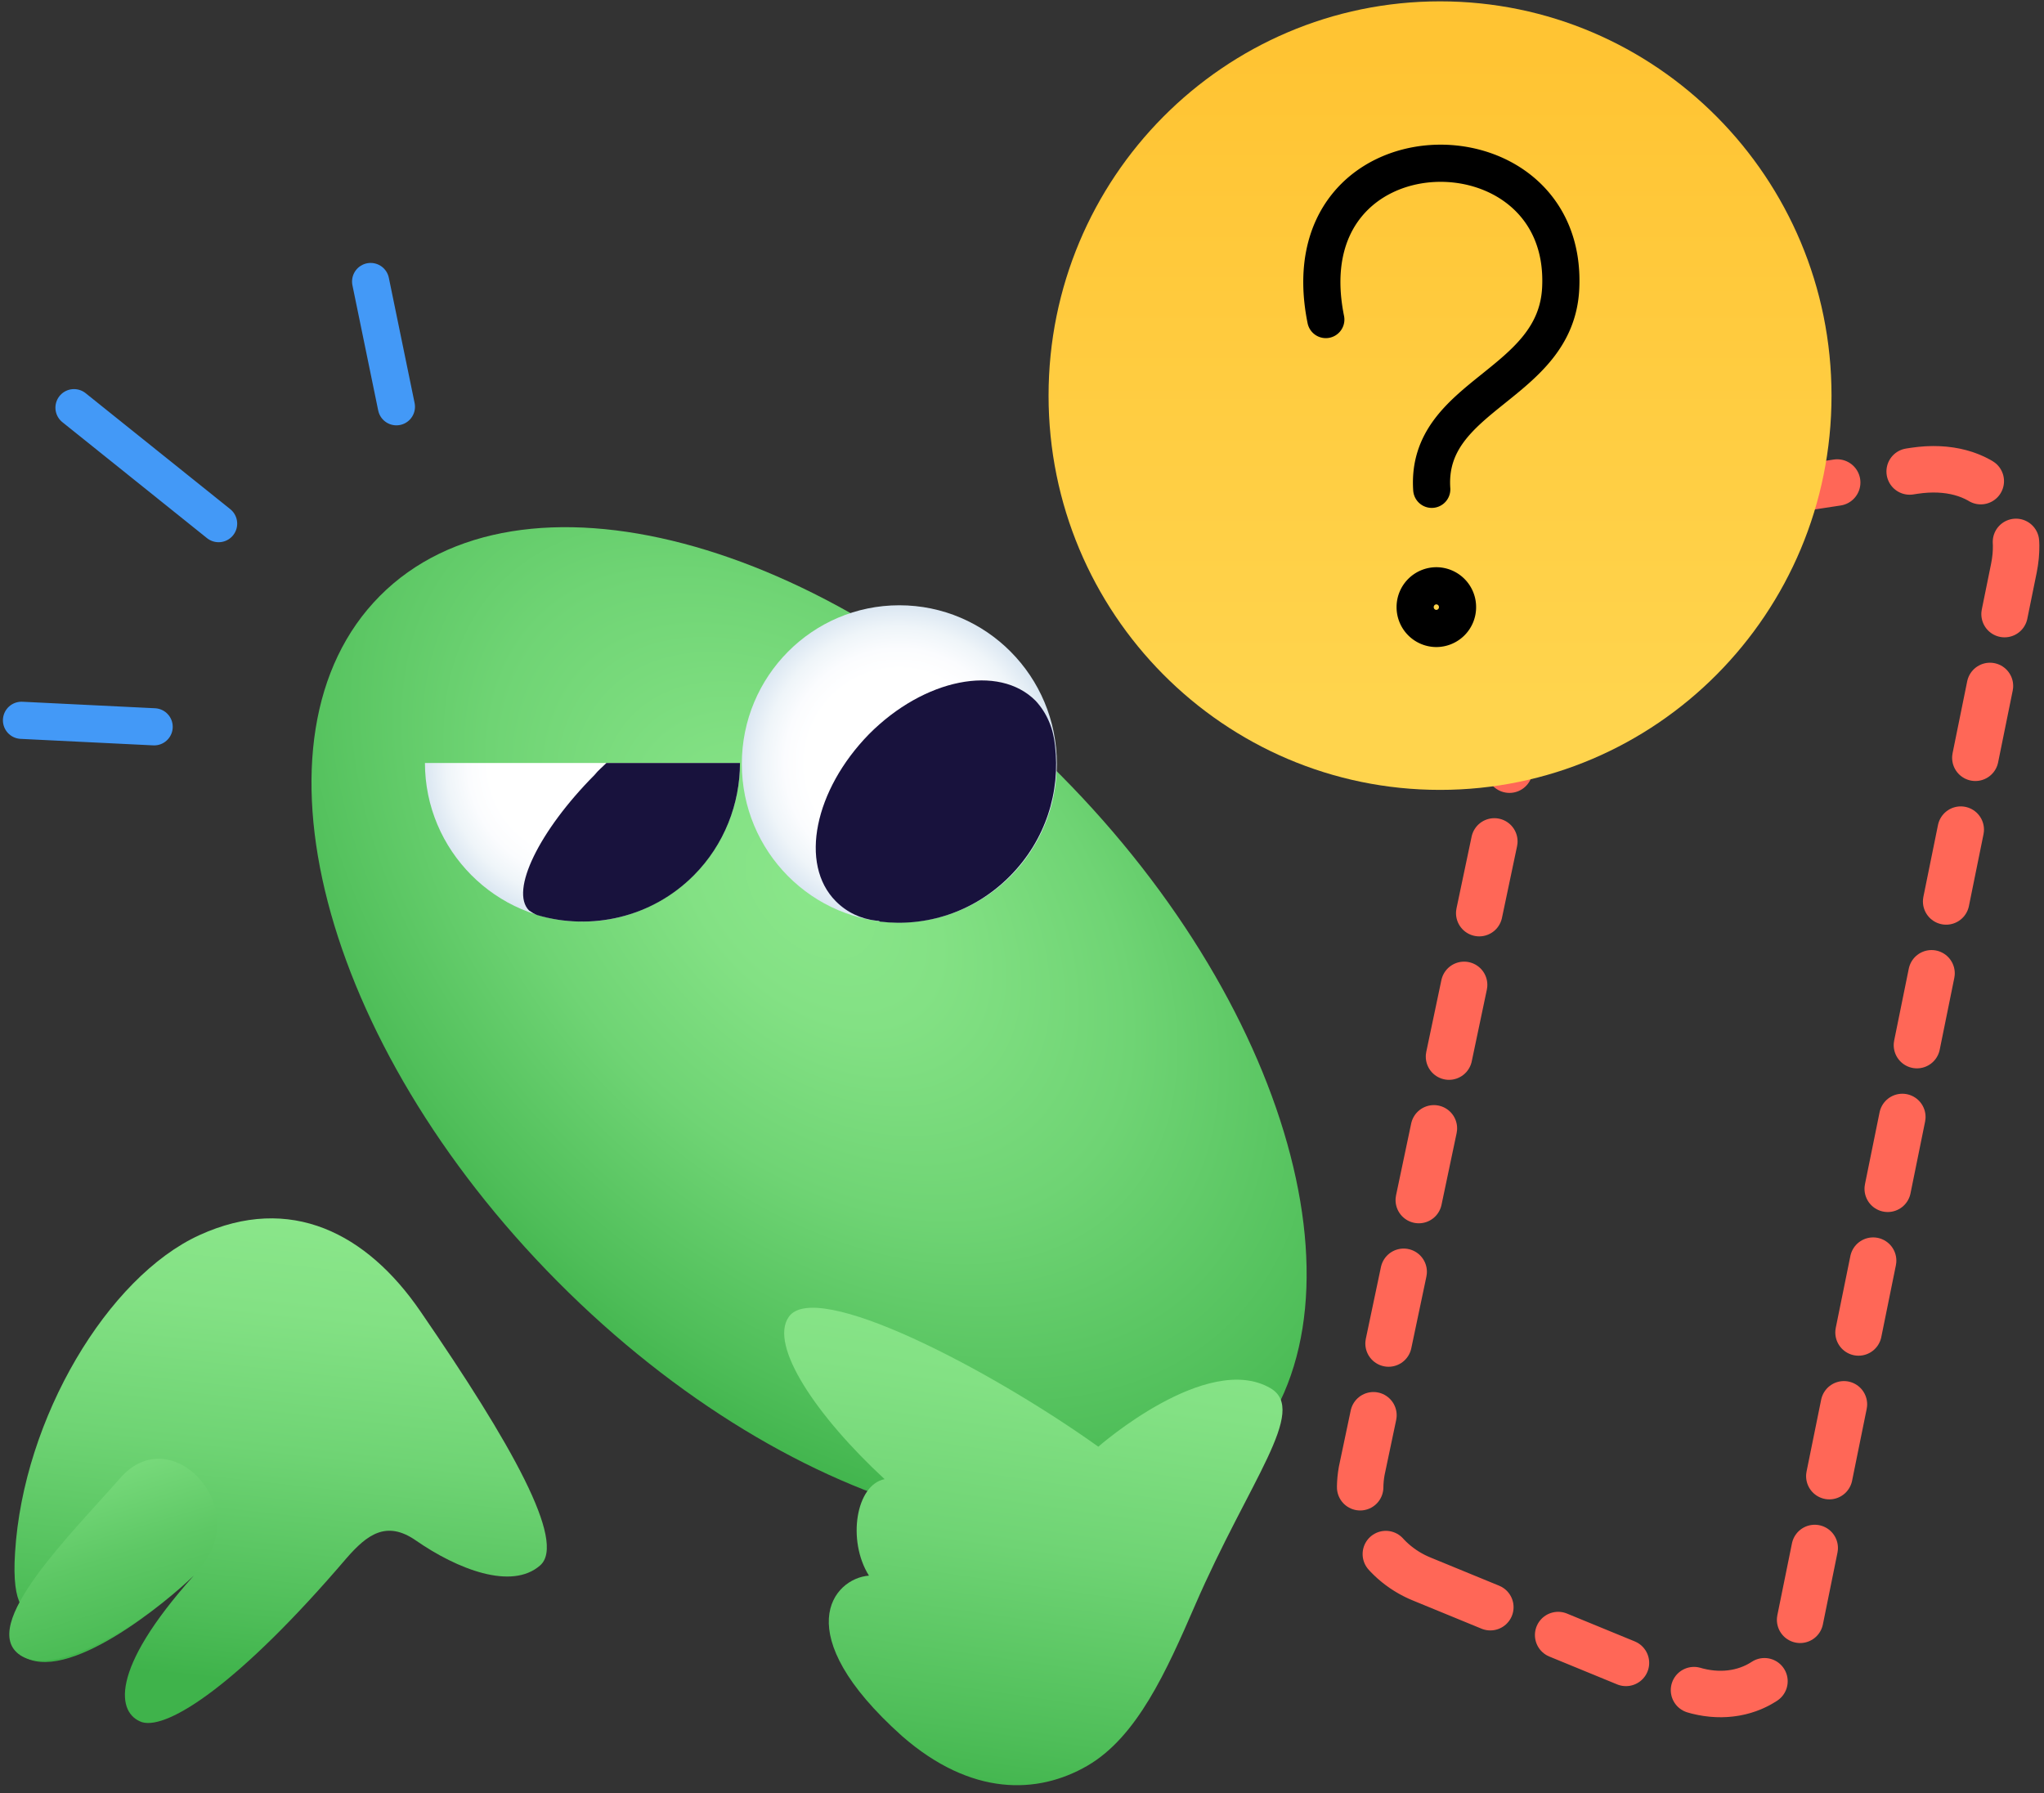 <svg width="220" height="193" fill="none" xmlns="http://www.w3.org/2000/svg"><rect width="100%" height="100%" fill="#333333" stroke="none"/><path d="m153.11 169.988 27.958 11.483c5.751 2.396 11.402-.399 12.492-6.191l23.2-114.127c1.388-6.89-3.371-11.583-10.708-10.484l-30.833 4.693c-4.362.699-7.733 3.794-8.625 7.888l-20.027 95.056c-.892 4.893 1.784 9.785 6.543 11.682Z" stroke="#FF6757" stroke-width="5" stroke-linecap="round" stroke-linejoin="round" stroke-dasharray="7.89 7.89"/><path d="M2.315 178.176c4.758 3.296 15.664-5.791 18.54-8.587-9.221 10.285-8.23 14.878-5.553 15.777 2.776.798 10.41-4.094 22.01-17.674 2.181-2.496 4.263-4.093 7.436-1.897 4.461 3.096 10.31 5.392 13.384 2.696 2.875-2.496-3.073-13.08-12.889-27.359-5.75-8.387-13.979-12.68-23.794-8.187-9.815 4.493-18.936 19.67-19.828 34.148-.199 2.996.099 4.693.595 5.592-1.388 2.196-1.686 4.193.099 5.491Z" fill="url(#a)"/><path d="M12.922 159.105c-5.056 5.791-15.466 15.976-10.707 19.071 4.065 2.596 14.475-4.193 19.234-9.386 5.85-6.39-2.975-16.075-8.527-9.685Z" fill="url(#b)"/><path d="M133.281 157.208c-14.97 15.077-47.787 6.39-73.266-19.271-25.48-25.661-34.105-58.711-19.135-73.789 14.97-15.077 47.787-6.39 73.267 19.271 25.479 25.662 34.105 58.812 19.134 73.789Z" fill="url(#c)"/><path d="M96.797 99.295c9.363 0 16.954-7.644 16.954-17.074 0-9.43-7.591-17.074-16.954-17.074s-16.953 7.644-16.953 17.074c0 9.43 7.59 17.074 16.953 17.074Z" fill="url(#d)"/><path d="M89.957 96.999c1.19 1.198 2.677 1.897 4.362 2.097.1 0 .298 0 .397.1 4.957.599 10.113-.999 13.979-4.893 3.867-3.894 5.453-9.086 4.858-14.079-.198-1.897-.892-3.495-2.082-4.793-3.966-3.993-11.996-2.396-17.945 3.595-5.85 5.991-7.534 13.979-3.569 17.973Z" fill="#18123D"/><path d="M45.738 82.121c0 9.386 7.634 17.074 16.954 17.074 9.319 0 16.953-7.688 16.953-17.074H45.738Z" fill="url(#e)"/><path d="M65.27 82.121h14.376c0 4.394-1.686 8.787-4.957 12.082-4.56 4.593-11.104 5.991-16.854 4.293-.298-.1-.595-.3-.893-.499-2.082-2.097 1.09-8.587 7.04-14.578.396-.5.892-.898 1.288-1.298Z" fill="#18123D"/><path d="M84.901 141.731c2.875-4.093 21.415 5.492 33.312 13.979 0 0 11.699-10.284 18.539-6.29 4.065 2.396-2.28 9.885-8.129 23.365-3.074 7.089-6.246 14.178-11.6 17.273-5.354 3.096-12.492 3.295-19.928-3.195-12.392-11.083-7.435-16.974-3.569-17.274-2.38-3.794-1.388-9.785 1.686-10.384-7.238-6.69-12.492-14.378-10.311-17.474Z" fill="url(#f)"/><path d="m2.314 77.528 14.277.7M23.53 56.36 7.965 43.879M42.666 43.78 39.892 30.3" stroke="#4399F7" stroke-width="4" stroke-miterlimit="10" stroke-linecap="round" stroke-linejoin="round"/><path d="M154.995 85.017c23.271 0 42.135-19 42.135-42.436 0-23.437-18.864-42.436-42.135-42.436-23.271 0-42.136 19-42.136 42.436 0 23.437 18.865 42.436 42.136 42.436Z" fill="url(#g)"/><path d="M142.7 34.393c-4.362-21.567 26.174-22.066 25.282-3.395-.496 10.584-14.574 11.383-13.88 21.668M154.597 67.643a2.288 2.288 0 0 0 2.28-2.297 2.288 2.288 0 0 0-2.28-2.296 2.289 2.289 0 0 0-2.281 2.296 2.289 2.289 0 0 0 2.281 2.297Z" stroke="#000" stroke-width="4" stroke-miterlimit="10" stroke-linecap="round" stroke-linejoin="round"/><defs><linearGradient id="a" x1="28.563" y1="181.331" x2="34.092" y2="131.402" gradientUnits="userSpaceOnUse"><stop stop-color="#3FB34B"/><stop offset=".152" stop-color="#4FBE59"/><stop offset=".503" stop-color="#6FD474"/><stop offset=".799" stop-color="#83E184"/><stop offset="1" stop-color="#8AE68A"/></linearGradient><linearGradient id="b" x1="7.276" y1="152.966" x2="16.604" y2="184.284" gradientUnits="userSpaceOnUse"><stop stop-color="#8AE68A"/><stop offset=".074" stop-color="#82E184"/><stop offset=".472" stop-color="#5EC865"/><stop offset=".795" stop-color="#47B952"/><stop offset="1" stop-color="#3FB34B"/></linearGradient><linearGradient id="f" x1="104.471" y1="194.615" x2="112.727" y2="138.107" gradientUnits="userSpaceOnUse"><stop stop-color="#3FB34B"/><stop offset=".152" stop-color="#4FBE59"/><stop offset=".503" stop-color="#6FD474"/><stop offset=".799" stop-color="#83E184"/><stop offset="1" stop-color="#8AE68A"/></linearGradient><linearGradient id="g" x1="154.976" y1="5.851" x2="154.976" y2="75.669" gradientUnits="userSpaceOnUse"><stop stop-color="#FFC433"/><stop offset="1" stop-color="#FFD44D"/></linearGradient><radialGradient id="c" cx="0" cy="0" r="1" gradientUnits="userSpaceOnUse" gradientTransform="rotate(-134.521 63.816 29.826) scale(83.371 53.394)"><stop stop-color="#8AE68A"/><stop offset=".201" stop-color="#83E184"/><stop offset=".496" stop-color="#6FD474"/><stop offset=".848" stop-color="#4FBE59"/><stop offset="1" stop-color="#3FB34B"/></radialGradient><radialGradient id="d" cx="0" cy="0" r="1" gradientUnits="userSpaceOnUse" gradientTransform="matrix(16.97 0 0 17.091 96.75 82.197)"><stop offset=".588" stop-color="#fff"/><stop offset=".723" stop-color="#FBFCFE"/><stop offset=".859" stop-color="#EFF5F9"/><stop offset=".996" stop-color="#DBE7F2"/><stop offset="1" stop-color="#DAE7F2"/></radialGradient><radialGradient id="e" cx="0" cy="0" r="1" gradientUnits="userSpaceOnUse" gradientTransform="matrix(16.963 0 0 17.084 62.628 82.12)"><stop offset=".588" stop-color="#fff"/><stop offset=".723" stop-color="#FBFCFE"/><stop offset=".859" stop-color="#EFF5F9"/><stop offset=".996" stop-color="#DBE7F2"/><stop offset="1" stop-color="#DAE7F2"/></radialGradient></defs></svg>